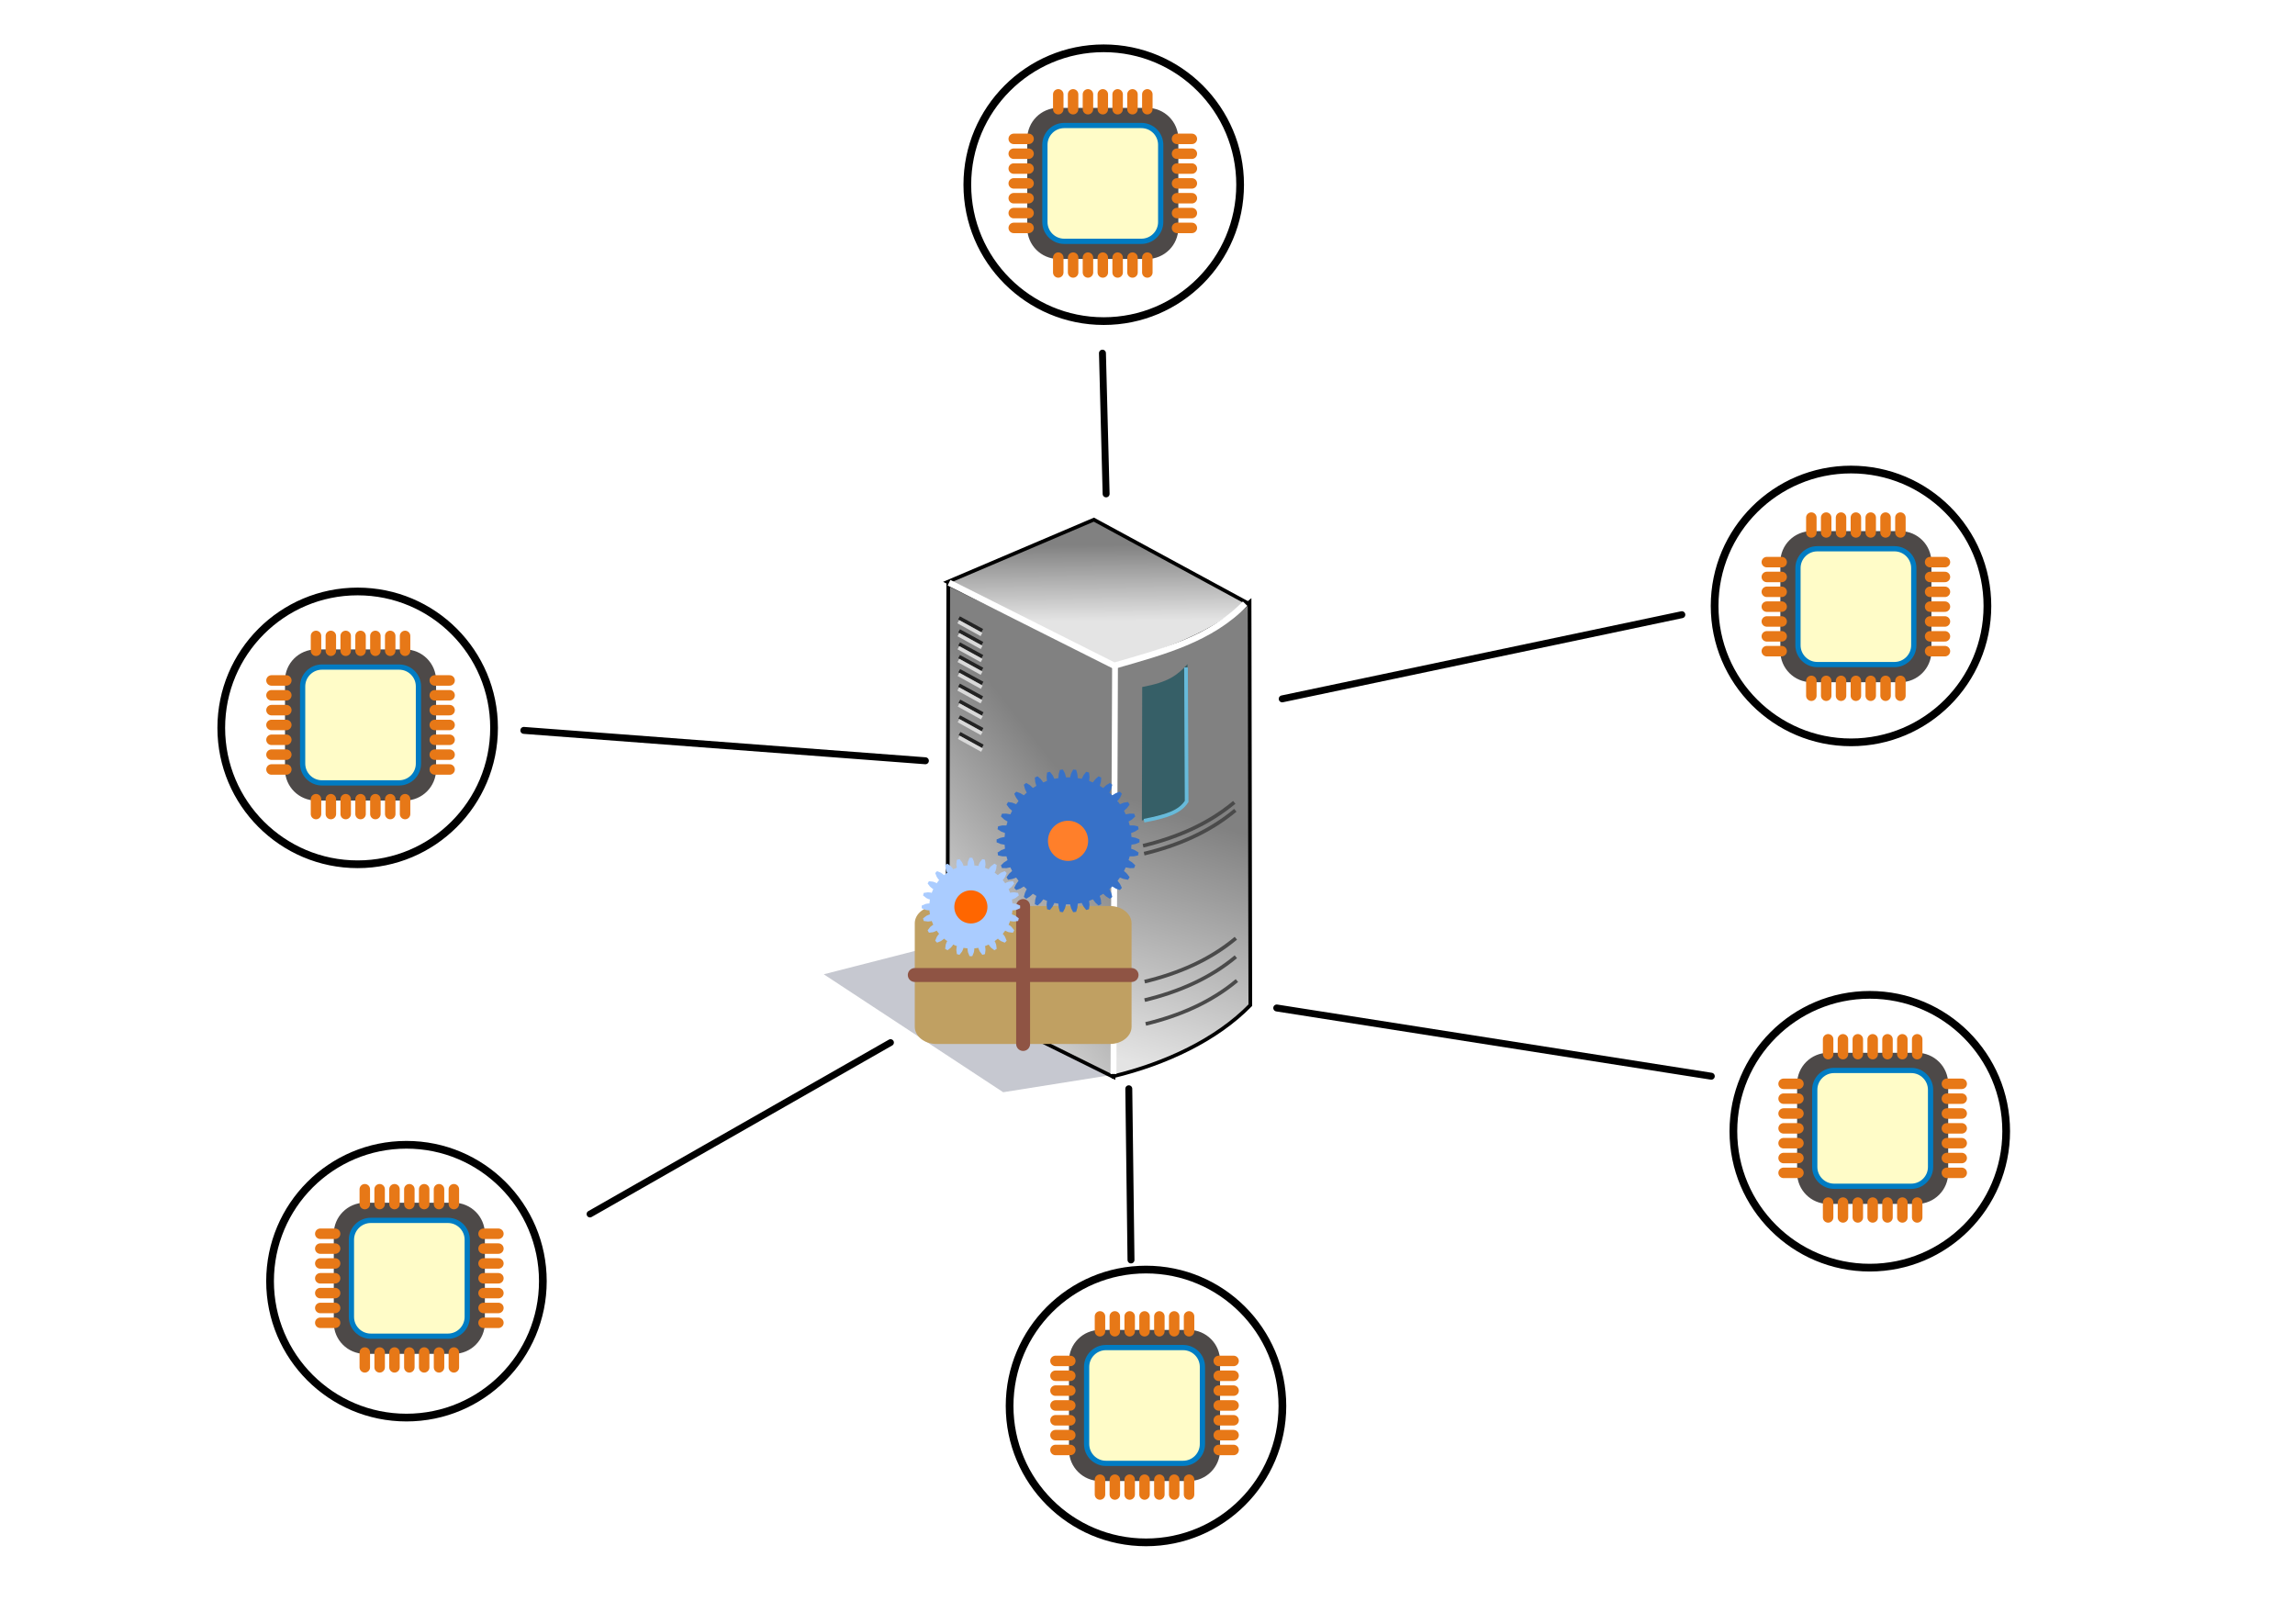 <?xml version="1.0" encoding="UTF-8" standalone="no"?>
<svg
   xmlns:dc="http://purl.org/dc/elements/1.1/"
   xmlns:cc="http://creativecommons.org/ns#"
   xmlns:rdf="http://www.w3.org/1999/02/22-rdf-syntax-ns#"
   xmlns:svg="http://www.w3.org/2000/svg"
   xmlns="http://www.w3.org/2000/svg"
   xmlns:xlink="http://www.w3.org/1999/xlink"
   xmlns:sodipodi="http://sodipodi.sourceforge.net/DTD/sodipodi-0.dtd"
   xmlns:inkscape="http://www.inkscape.org/namespaces/inkscape"
   width="1487.19"
   height="1052.362"
   id="svg4727"
   version="1.1"
   inkscape:version="0.91 r"
   sodipodi:docname="centralize-network.svg">
  <defs
     id="defs4758">
    <style
       id="style6"
       type="text/css"><![CDATA[
    .str0 {stroke:#4D4948;stroke-width:0.079}
    .str1 {stroke:#007CC3;stroke-width:0.158}
    .str3 {stroke:#8F5444;stroke-width:0.158;stroke-linecap:round}
    .str2 {stroke:#E77817;stroke-width:0.316;stroke-linecap:round}
    .fil2 {fill:none}
    .fil0 {fill:#4D4948}
    .fil3 {fill:#C0A062}
    .fil1 {fill:#FFFCC8}
    .fil4 {fill:#3771C8}
    .fil6 {fill:#AACCFF}
    .fil7 {fill:#FF6600}
    .fil5 {fill:#FF7F2A}
   ]]></style>
    <linearGradient
       gradientTransform="translate(195.943,16.83)"
       y2="490.77"
       x2="372.451"
       y1="425.216"
       x1="393.013"
       gradientUnits="userSpaceOnUse"
       id="linearGradient6125"
       xlink:href="#linearGradient5168"
       inkscape:collect="always" />
    <linearGradient
       gradientTransform="translate(195.943,16.83)"
       y2="371.051"
       x2="361.792"
       y1="350.398"
       x1="361.679"
       gradientUnits="userSpaceOnUse"
       id="linearGradient6129"
       xlink:href="#linearGradient5168"
       inkscape:collect="always" />
    <linearGradient
       id="linearGradient5168">
      <stop
         id="stop5170"
         offset="0"
         style="stop-color:#818181;stop-opacity:1;" />
      <stop
         id="stop5172"
         offset="1"
         style="stop-color:#e4e4e4;stop-opacity:1;" />
    </linearGradient>
    <linearGradient
       gradientTransform="translate(195.943,16.83)"
       y2="466.279"
       x2="319.184"
       y1="428.168"
       x1="367.901"
       gradientUnits="userSpaceOnUse"
       id="linearGradient6132"
       xlink:href="#linearGradient5168"
       inkscape:collect="always" />
    <filter
       height="1.353"
       y="-0.177"
       width="1.193"
       x="-0.097"
       id="filter5494"
       inkscape:collect="always">
      <feGaussianBlur
         id="feGaussianBlur5496"
         stdDeviation="2.699"
         inkscape:collect="always" />
    </filter>
    <style
       id="style5604"
       type="text/css"><![CDATA[
    .str0 {stroke:#4D4948;stroke-width:0.079}
    .str1 {stroke:#007CC3;stroke-width:0.158}
    .str3 {stroke:#8F5444;stroke-width:0.158;stroke-linecap:round}
    .str2 {stroke:#E77817;stroke-width:0.316;stroke-linecap:round}
    .fil2 {fill:none}
    .fil0 {fill:#4D4948}
    .fil3 {fill:#C0A062}
    .fil1 {fill:#FFFCC8}
    .fil4 {fill:#3771C8}
    .fil6 {fill:#AACCFF}
    .fil7 {fill:#FF6600}
    .fil5 {fill:#FF7F2A}
   ]]></style>
  </defs>
  <sodipodi:namedview
     pagecolor="#ffffff"
     bordercolor="#666666"
     borderopacity="1"
     objecttolerance="10"
     gridtolerance="10"
     guidetolerance="10"
     inkscape:pageopacity="0"
     inkscape:pageshadow="2"
     inkscape:window-width="1680"
     inkscape:window-height="1023"
     id="namedview4756"
     showgrid="false"
     inkscape:zoom="0.77663247"
     inkscape:cx="743.59497"
     inkscape:cy="526.18109"
     inkscape:window-x="1366"
     inkscape:window-y="0"
     inkscape:window-maximized="1"
     inkscape:current-layer="svg4727" />
  <title
     id="title4729">Network</title>
  <g
     id="g4732">
    <title
       id="title4734">Layer 1</title>
    <g
       id="svg_1">
      <path
         stroke-miterlimit="4"
         id="path6468"
         d="m 714.401,228.84 2.375,91.185"
         inkscape:connector-curvature="0"
         style="fill:none;stroke:#000000;stroke-width:4.5;stroke-linecap:round;stroke-miterlimit:4;stroke-dasharray:none" />
      <path
         stroke-miterlimit="4"
         id="path6470"
         d="M 830.889,452.857 1089.854,398.315"
         inkscape:connector-curvature="0"
         style="fill:none;stroke:#000000;stroke-width:4.5;stroke-linecap:round;stroke-miterlimit:4;stroke-dasharray:none" />
      <path
         stroke-miterlimit="4"
         id="path6476"
         d="M 1108.941,697.377 827.346,653.161"
         inkscape:connector-curvature="0"
         style="fill:#ff5500;stroke:#000000;stroke-width:4.5;stroke-linecap:round;stroke-miterlimit:4;stroke-dasharray:none" />
      <path
         stroke-miterlimit="4"
         id="path6478"
         d="M 382.302,786.698 577.082,675.569"
         inkscape:connector-curvature="0"
         style="fill:none;stroke:#000000;stroke-width:4.36;stroke-linecap:round;stroke-miterlimit:4;stroke-dasharray:none" />
      <path
         stroke-miterlimit="4"
         id="path6480"
         d="m 731.474,705.511 1.427,110.921"
         inkscape:connector-curvature="0"
         style="fill:none;stroke:#000000;stroke-width:4.5;stroke-linecap:round;stroke-miterlimit:4;stroke-dasharray:none" />
      <path
         stroke-miterlimit="4"
         id="path6484"
         d="M 599.667,492.969 339.445,473.287"
         inkscape:connector-curvature="0"
         style="fill:none;stroke:#000000;stroke-width:4.5;stroke-linecap:round;stroke-miterlimit:4;stroke-dasharray:none" />
      <g
         id="g5346"
         transform="translate(65.668,-199.58)">
        <path
           d="m 737.947,319.27 c 0,48.816 -39.573,88.388 -88.388,88.388 -48.815,0 -88.388,-39.573 -88.388,-88.388 0,-48.816 39.573,-88.388 88.388,-88.388 48.816,0 88.388,39.573 88.388,88.388 z"
           id="path4214"
           stroke-miterlimit="4"
           inkscape:connector-curvature="0"
           style="fill:#ffffff;stroke:#000000;stroke-width:5;stroke-miterlimit:4" />
        <g
           transform="matrix(21.497,0,0,21.497,587.853,257.322)"
           id="g4799-3"
           style="clip-rule:evenodd;fill-rule:evenodd;image-rendering:optimizeQuality;shape-rendering:geometricPrecision;text-rendering:geometricPrecision">
          <g
             id="Diagram-0">
            <g
               id="_49100152-2">
              <path
                 style="fill:#4d4948;stroke:#4d4948;stroke-width:0.079"
                 inkscape:connector-curvature="0"
                 id="_48356016-9"
                 class="fil0 str0"
                 d="m 1.5,0.605 2.685,0 c 0.493,0 0.895,0.402 0.895,0.895 l 0,2.685 c 0,0.493 -0.402,0.895 -0.895,0.895 l -2.685,0 c -0.493,0 -0.895,-0.402 -0.895,-0.895 l 0,-2.685 c 0,-0.493 0.402,-0.895 0.895,-0.895 z" />
              <path
                 style="fill:#fffcc8;stroke:#007cc3;stroke-width:0.158"
                 inkscape:connector-curvature="0"
                 id="_48354920-9"
                 class="fil1 str1"
                 d="m 1.679,1.097 2.327,0 c 0.32,0 0.582,0.261 0.582,0.582 l 0,2.327 c 0,0.32 -0.261,0.582 -0.582,0.582 l -2.327,0 c -0.32,0 -0.582,-0.261 -0.582,-0.582 l 0,-2.327 c 0,-0.32 0.261,-0.582 0.582,-0.582 z" />
              <line
                 style="fill:none;stroke:#e77817;stroke-width:0.316;stroke-linecap:round"
                 id="_48354048-0"
                 class="fil2 str2"
                 x1="0.605"
                 y1="3.737"
                 x2="0.158"
                 y2="3.737" />
              <line
                 style="fill:none;stroke:#e77817;stroke-width:0.316;stroke-linecap:round"
                 id="_48353176-2"
                 class="fil2 str2"
                 x1="0.605"
                 y1="3.289"
                 x2="0.158"
                 y2="3.289" />
              <line
                 style="fill:none;stroke:#e77817;stroke-width:0.316;stroke-linecap:round"
                 id="_48352304-5"
                 class="fil2 str2"
                 x1="0.605"
                 y1="2.395"
                 x2="0.158"
                 y2="2.395" />
              <line
                 style="fill:none;stroke:#e77817;stroke-width:0.316;stroke-linecap:round"
                 id="_48351432-2"
                 class="fil2 str2"
                 x1="0.605"
                 y1="2.842"
                 x2="0.158"
                 y2="2.842" />
              <line
                 style="fill:none;stroke:#e77817;stroke-width:0.316;stroke-linecap:round"
                 id="_48350424-5"
                 class="fil2 str2"
                 x1="0.605"
                 y1="1.947"
                 x2="0.158"
                 y2="1.947" />
              <line
                 style="fill:none;stroke:#e77817;stroke-width:0.316;stroke-linecap:round"
                 id="_48349552-9"
                 class="fil2 str2"
                 x1="0.605"
                 y1="1.5"
                 x2="0.158"
                 y2="1.5" />
              <line
                 style="fill:none;stroke:#e77817;stroke-width:0.316;stroke-linecap:round"
                 id="_48348648-4"
                 class="fil2 str2"
                 x1="0.605"
                 y1="4.184"
                 x2="0.158"
                 y2="4.184" />
              <line
                 style="fill:none;stroke:#e77817;stroke-width:0.316;stroke-linecap:round"
                 id="_48347776-4"
                 class="fil2 str2"
                 x1="5.527"
                 y1="3.737"
                 x2="5.08"
                 y2="3.737" />
              <line
                 style="fill:none;stroke:#e77817;stroke-width:0.316;stroke-linecap:round"
                 id="_48346904-8"
                 class="fil2 str2"
                 x1="5.527"
                 y1="3.289"
                 x2="5.08"
                 y2="3.289" />
              <line
                 style="fill:none;stroke:#e77817;stroke-width:0.316;stroke-linecap:round"
                 id="_48346032-8"
                 class="fil2 str2"
                 x1="5.527"
                 y1="2.395"
                 x2="5.08"
                 y2="2.395" />
              <line
                 style="fill:none;stroke:#e77817;stroke-width:0.316;stroke-linecap:round"
                 id="_48345160-3"
                 class="fil2 str2"
                 x1="5.527"
                 y1="2.842"
                 x2="5.08"
                 y2="2.842" />
              <line
                 style="fill:none;stroke:#e77817;stroke-width:0.316;stroke-linecap:round"
                 id="_48344288-2"
                 class="fil2 str2"
                 x1="5.527"
                 y1="1.947"
                 x2="5.08"
                 y2="1.947" />
              <line
                 style="fill:none;stroke:#e77817;stroke-width:0.316;stroke-linecap:round"
                 id="_48343416-0"
                 class="fil2 str2"
                 x1="5.527"
                 y1="1.5"
                 x2="5.08"
                 y2="1.5" />
              <line
                 style="fill:none;stroke:#e77817;stroke-width:0.316;stroke-linecap:round"
                 id="_48342544-2"
                 class="fil2 str2"
                 x1="5.527"
                 y1="4.184"
                 x2="5.08"
                 y2="4.184" />
              <line
                 style="fill:none;stroke:#e77817;stroke-width:0.316;stroke-linecap:round"
                 id="_48341536-4"
                 class="fil2 str2"
                 x1="1.948"
                 y1="5.527"
                 x2="1.948"
                 y2="5.08" />
              <line
                 style="fill:none;stroke:#e77817;stroke-width:0.316;stroke-linecap:round"
                 id="_48340632-4"
                 class="fil2 str2"
                 x1="2.395"
                 y1="5.527"
                 x2="2.395"
                 y2="5.08" />
              <line
                 style="fill:none;stroke:#e77817;stroke-width:0.316;stroke-linecap:round"
                 id="_48339760-8"
                 class="fil2 str2"
                 x1="3.29"
                 y1="5.527"
                 x2="3.29"
                 y2="5.08" />
              <line
                 style="fill:none;stroke:#e77817;stroke-width:0.316;stroke-linecap:round"
                 id="_48338888-0"
                 class="fil2 str2"
                 x1="2.843"
                 y1="5.527"
                 x2="2.843"
                 y2="5.08" />
              <line
                 style="fill:none;stroke:#e77817;stroke-width:0.316;stroke-linecap:round"
                 id="_48338016-6"
                 class="fil2 str2"
                 x1="3.738"
                 y1="5.527"
                 x2="3.738"
                 y2="5.08" />
              <line
                 style="fill:none;stroke:#e77817;stroke-width:0.316;stroke-linecap:round"
                 id="_48337144-6"
                 class="fil2 str2"
                 x1="4.185"
                 y1="5.527"
                 x2="4.185"
                 y2="5.08" />
              <line
                 style="fill:none;stroke:#e77817;stroke-width:0.316;stroke-linecap:round"
                 id="_48336272-2"
                 class="fil2 str2"
                 x1="1.5"
                 y1="5.527"
                 x2="1.5"
                 y2="5.08" />
              <line
                 style="fill:none;stroke:#e77817;stroke-width:0.316;stroke-linecap:round"
                 id="_48335400-3"
                 class="fil2 str2"
                 x1="1.947"
                 y1="0.605"
                 x2="1.947"
                 y2="0.158" />
              <line
                 style="fill:none;stroke:#e77817;stroke-width:0.316;stroke-linecap:round"
                 id="_48334528-8"
                 class="fil2 str2"
                 x1="2.395"
                 y1="0.605"
                 x2="2.395"
                 y2="0.158" />
              <line
                 style="fill:none;stroke:#e77817;stroke-width:0.316;stroke-linecap:round"
                 id="_48333656-5"
                 class="fil2 str2"
                 x1="3.29"
                 y1="0.605"
                 x2="3.29"
                 y2="0.158" />
              <line
                 style="fill:none;stroke:#e77817;stroke-width:0.316;stroke-linecap:round"
                 id="_48332616-9"
                 class="fil2 str2"
                 x1="2.843"
                 y1="0.605"
                 x2="2.843"
                 y2="0.158" />
              <line
                 style="fill:none;stroke:#e77817;stroke-width:0.316;stroke-linecap:round"
                 id="_48331744-3"
                 class="fil2 str2"
                 x1="3.737"
                 y1="0.605"
                 x2="3.737"
                 y2="0.158" />
              <line
                 style="fill:none;stroke:#e77817;stroke-width:0.316;stroke-linecap:round"
                 id="_48330872-8"
                 class="fil2 str2"
                 x1="4.185"
                 y1="0.605"
                 x2="4.185"
                 y2="0.158" />
              <line
                 style="fill:none;stroke:#e77817;stroke-width:0.316;stroke-linecap:round"
                 id="_48330000-8"
                 class="fil2 str2"
                 x1="1.5"
                 y1="0.605"
                 x2="1.5"
                 y2="0.158" />
            </g>
          </g>
        </g>
      </g>
      <g
         id="g5383"
         transform="translate(145.5,-25.752)">
        <path
           d="m 1142.368,418.397 c 0,48.816 -39.573,88.388 -88.388,88.388 -48.816,0 -88.388,-39.573 -88.388,-88.388 0,-48.816 39.573,-88.388 88.388,-88.388 48.816,0 88.388,39.573 88.388,88.388 z"
           id="path4214-8"
           stroke-miterlimit="4"
           inkscape:connector-curvature="0"
           style="fill:#ffffff;stroke:#000000;stroke-width:5;stroke-miterlimit:4" />
        <g
           transform="matrix(21.497,0,0,21.497,996.026,357.756)"
           id="g4799-4"
           style="clip-rule:evenodd;fill-rule:evenodd;image-rendering:optimizeQuality;shape-rendering:geometricPrecision;text-rendering:geometricPrecision">
          <g
             id="Diagram-3">
            <g
               id="_49100152-26">
              <path
                 style="fill:#4d4948;stroke:#4d4948;stroke-width:0.079"
                 inkscape:connector-curvature="0"
                 id="_48356016-1"
                 class="fil0 str0"
                 d="m 1.5,0.605 2.685,0 c 0.493,0 0.895,0.402 0.895,0.895 l 0,2.685 c 0,0.493 -0.402,0.895 -0.895,0.895 l -2.685,0 c -0.493,0 -0.895,-0.402 -0.895,-0.895 l 0,-2.685 c 0,-0.493 0.402,-0.895 0.895,-0.895 z" />
              <path
                 style="fill:#fffcc8;stroke:#007cc3;stroke-width:0.158"
                 inkscape:connector-curvature="0"
                 id="_48354920-1"
                 class="fil1 str1"
                 d="m 1.679,1.097 2.327,0 c 0.32,0 0.582,0.261 0.582,0.582 l 0,2.327 c 0,0.32 -0.261,0.582 -0.582,0.582 l -2.327,0 c -0.32,0 -0.582,-0.261 -0.582,-0.582 l 0,-2.327 c 0,-0.32 0.261,-0.582 0.582,-0.582 z" />
              <line
                 style="fill:none;stroke:#e77817;stroke-width:0.316;stroke-linecap:round"
                 id="_48354048-7"
                 class="fil2 str2"
                 x1="0.605"
                 y1="3.737"
                 x2="0.158"
                 y2="3.737" />
              <line
                 style="fill:none;stroke:#e77817;stroke-width:0.316;stroke-linecap:round"
                 id="_48353176-0"
                 class="fil2 str2"
                 x1="0.605"
                 y1="3.289"
                 x2="0.158"
                 y2="3.289" />
              <line
                 style="fill:none;stroke:#e77817;stroke-width:0.316;stroke-linecap:round"
                 id="_48352304-0"
                 class="fil2 str2"
                 x1="0.605"
                 y1="2.395"
                 x2="0.158"
                 y2="2.395" />
              <line
                 style="fill:none;stroke:#e77817;stroke-width:0.316;stroke-linecap:round"
                 id="_48351432-23"
                 class="fil2 str2"
                 x1="0.605"
                 y1="2.842"
                 x2="0.158"
                 y2="2.842" />
              <line
                 style="fill:none;stroke:#e77817;stroke-width:0.316;stroke-linecap:round"
                 id="_48350424-7"
                 class="fil2 str2"
                 x1="0.605"
                 y1="1.947"
                 x2="0.158"
                 y2="1.947" />
              <line
                 style="fill:none;stroke:#e77817;stroke-width:0.316;stroke-linecap:round"
                 id="_48349552-5"
                 class="fil2 str2"
                 x1="0.605"
                 y1="1.5"
                 x2="0.158"
                 y2="1.5" />
              <line
                 style="fill:none;stroke:#e77817;stroke-width:0.316;stroke-linecap:round"
                 id="_48348648-80"
                 class="fil2 str2"
                 x1="0.605"
                 y1="4.184"
                 x2="0.158"
                 y2="4.184" />
              <line
                 style="fill:none;stroke:#e77817;stroke-width:0.316;stroke-linecap:round"
                 id="_48347776-5"
                 class="fil2 str2"
                 x1="5.527"
                 y1="3.737"
                 x2="5.08"
                 y2="3.737" />
              <line
                 style="fill:none;stroke:#e77817;stroke-width:0.316;stroke-linecap:round"
                 id="_48346904-6"
                 class="fil2 str2"
                 x1="5.527"
                 y1="3.289"
                 x2="5.08"
                 y2="3.289" />
              <line
                 style="fill:none;stroke:#e77817;stroke-width:0.316;stroke-linecap:round"
                 id="_48346032-6"
                 class="fil2 str2"
                 x1="5.527"
                 y1="2.395"
                 x2="5.08"
                 y2="2.395" />
              <line
                 style="fill:none;stroke:#e77817;stroke-width:0.316;stroke-linecap:round"
                 id="_48345160-5"
                 class="fil2 str2"
                 x1="5.527"
                 y1="2.842"
                 x2="5.08"
                 y2="2.842" />
              <line
                 style="fill:none;stroke:#e77817;stroke-width:0.316;stroke-linecap:round"
                 id="_48344288-1"
                 class="fil2 str2"
                 x1="5.527"
                 y1="1.947"
                 x2="5.08"
                 y2="1.947" />
              <line
                 style="fill:none;stroke:#e77817;stroke-width:0.316;stroke-linecap:round"
                 id="_48343416-30"
                 class="fil2 str2"
                 x1="5.527"
                 y1="1.5"
                 x2="5.08"
                 y2="1.5" />
              <line
                 style="fill:none;stroke:#e77817;stroke-width:0.316;stroke-linecap:round"
                 id="_48342544-4"
                 class="fil2 str2"
                 x1="5.527"
                 y1="4.184"
                 x2="5.08"
                 y2="4.184" />
              <line
                 style="fill:none;stroke:#e77817;stroke-width:0.316;stroke-linecap:round"
                 id="_48341536-1"
                 class="fil2 str2"
                 x1="1.948"
                 y1="5.527"
                 x2="1.948"
                 y2="5.08" />
              <line
                 style="fill:none;stroke:#e77817;stroke-width:0.316;stroke-linecap:round"
                 id="_48340632-2"
                 class="fil2 str2"
                 x1="2.395"
                 y1="5.527"
                 x2="2.395"
                 y2="5.08" />
              <line
                 style="fill:none;stroke:#e77817;stroke-width:0.316;stroke-linecap:round"
                 id="_48339760-87"
                 class="fil2 str2"
                 x1="3.29"
                 y1="5.527"
                 x2="3.29"
                 y2="5.08" />
              <line
                 style="fill:none;stroke:#e77817;stroke-width:0.316;stroke-linecap:round"
                 id="_48338888-3"
                 class="fil2 str2"
                 x1="2.843"
                 y1="5.527"
                 x2="2.843"
                 y2="5.08" />
              <line
                 style="fill:none;stroke:#e77817;stroke-width:0.316;stroke-linecap:round"
                 id="_48338016-3"
                 class="fil2 str2"
                 x1="3.738"
                 y1="5.527"
                 x2="3.738"
                 y2="5.08" />
              <line
                 style="fill:none;stroke:#e77817;stroke-width:0.316;stroke-linecap:round"
                 id="_48337144-9"
                 class="fil2 str2"
                 x1="4.185"
                 y1="5.527"
                 x2="4.185"
                 y2="5.08" />
              <line
                 style="fill:none;stroke:#e77817;stroke-width:0.316;stroke-linecap:round"
                 id="_48336272-7"
                 class="fil2 str2"
                 x1="1.5"
                 y1="5.527"
                 x2="1.5"
                 y2="5.08" />
              <line
                 style="fill:none;stroke:#e77817;stroke-width:0.316;stroke-linecap:round"
                 id="_48335400-66"
                 class="fil2 str2"
                 x1="1.947"
                 y1="0.605"
                 x2="1.947"
                 y2="0.158" />
              <line
                 style="fill:none;stroke:#e77817;stroke-width:0.316;stroke-linecap:round"
                 id="_48334528-0"
                 class="fil2 str2"
                 x1="2.395"
                 y1="0.605"
                 x2="2.395"
                 y2="0.158" />
              <line
                 style="fill:none;stroke:#e77817;stroke-width:0.316;stroke-linecap:round"
                 id="_48333656-57"
                 class="fil2 str2"
                 x1="3.29"
                 y1="0.605"
                 x2="3.29"
                 y2="0.158" />
              <line
                 style="fill:none;stroke:#e77817;stroke-width:0.316;stroke-linecap:round"
                 id="_48332616-3"
                 class="fil2 str2"
                 x1="2.843"
                 y1="0.605"
                 x2="2.843"
                 y2="0.158" />
              <line
                 style="fill:none;stroke:#e77817;stroke-width:0.316;stroke-linecap:round"
                 id="_48331744-2"
                 class="fil2 str2"
                 x1="3.737"
                 y1="0.605"
                 x2="3.737"
                 y2="0.158" />
              <line
                 style="fill:none;stroke:#e77817;stroke-width:0.316;stroke-linecap:round"
                 id="_48330872-7"
                 class="fil2 str2"
                 x1="4.185"
                 y1="0.605"
                 x2="4.185"
                 y2="0.158" />
              <line
                 style="fill:none;stroke:#e77817;stroke-width:0.316;stroke-linecap:round"
                 id="_48330000-3"
                 class="fil2 str2"
                 x1="1.5"
                 y1="0.605"
                 x2="1.5"
                 y2="0.158" />
            </g>
          </g>
        </g>
      </g>
      <g
         id="g5420"
         transform="translate(-6.438,203.442)">
        <path
           style="fill:#ffffff;stroke:#000000;stroke-width:5;stroke-miterlimit:4;stroke-opacity:1"
           d="m 837.449,707.608 c 0,48.816 -39.573,88.388 -88.388,88.388 -48.816,0 -88.388,-39.573 -88.388,-88.388 0,-48.816 39.573,-88.388 88.388,-88.388 48.816,0 88.388,39.573 88.388,88.388 z"
           id="path4214-8-8"
           stroke-miterlimit="4"
           inkscape:connector-curvature="0" />
        <g
           transform="matrix(21.497,0,0,21.497,686.999,646.18)"
           id="g4799-6"
           style="clip-rule:evenodd;fill-rule:evenodd;image-rendering:optimizeQuality;shape-rendering:geometricPrecision;text-rendering:geometricPrecision">
          <g
             id="Diagram-2">
            <g
               id="_49100152-12">
              <path
                 style="fill:#4d4948;stroke:#4d4948;stroke-width:0.079"
                 inkscape:connector-curvature="0"
                 id="_48356016-2"
                 class="fil0 str0"
                 d="m 1.5,0.605 2.685,0 c 0.493,0 0.895,0.402 0.895,0.895 l 0,2.685 c 0,0.493 -0.402,0.895 -0.895,0.895 l -2.685,0 c -0.493,0 -0.895,-0.402 -0.895,-0.895 l 0,-2.685 c 0,-0.493 0.402,-0.895 0.895,-0.895 z" />
              <path
                 style="fill:#fffcc8;stroke:#007cc3;stroke-width:0.158"
                 inkscape:connector-curvature="0"
                 id="_48354920-8"
                 class="fil1 str1"
                 d="m 1.679,1.097 2.327,0 c 0.32,0 0.582,0.261 0.582,0.582 l 0,2.327 c 0,0.32 -0.261,0.582 -0.582,0.582 l -2.327,0 c -0.32,0 -0.582,-0.261 -0.582,-0.582 l 0,-2.327 c 0,-0.32 0.261,-0.582 0.582,-0.582 z" />
              <line
                 style="fill:none;stroke:#e77817;stroke-width:0.316;stroke-linecap:round"
                 id="_48354048-08"
                 class="fil2 str2"
                 x1="0.605"
                 y1="3.737"
                 x2="0.158"
                 y2="3.737" />
              <line
                 style="fill:none;stroke:#e77817;stroke-width:0.316;stroke-linecap:round"
                 id="_48353176-5"
                 class="fil2 str2"
                 x1="0.605"
                 y1="3.289"
                 x2="0.158"
                 y2="3.289" />
              <line
                 style="fill:none;stroke:#e77817;stroke-width:0.316;stroke-linecap:round"
                 id="_48352304-1"
                 class="fil2 str2"
                 x1="0.605"
                 y1="2.395"
                 x2="0.158"
                 y2="2.395" />
              <line
                 style="fill:none;stroke:#e77817;stroke-width:0.316;stroke-linecap:round"
                 id="_48351432-36"
                 class="fil2 str2"
                 x1="0.605"
                 y1="2.842"
                 x2="0.158"
                 y2="2.842" />
              <line
                 style="fill:none;stroke:#e77817;stroke-width:0.316;stroke-linecap:round"
                 id="_48350424-77"
                 class="fil2 str2"
                 x1="0.605"
                 y1="1.947"
                 x2="0.158"
                 y2="1.947" />
              <line
                 style="fill:none;stroke:#e77817;stroke-width:0.316;stroke-linecap:round"
                 id="_48349552-0"
                 class="fil2 str2"
                 x1="0.605"
                 y1="1.5"
                 x2="0.158"
                 y2="1.5" />
              <line
                 style="fill:none;stroke:#e77817;stroke-width:0.316;stroke-linecap:round"
                 id="_48348648-7"
                 class="fil2 str2"
                 x1="0.605"
                 y1="4.184"
                 x2="0.158"
                 y2="4.184" />
              <line
                 style="fill:none;stroke:#e77817;stroke-width:0.316;stroke-linecap:round"
                 id="_48347776-43"
                 class="fil2 str2"
                 x1="5.527"
                 y1="3.737"
                 x2="5.08"
                 y2="3.737" />
              <line
                 style="fill:none;stroke:#e77817;stroke-width:0.316;stroke-linecap:round"
                 id="_48346904-0"
                 class="fil2 str2"
                 x1="5.527"
                 y1="3.289"
                 x2="5.08"
                 y2="3.289" />
              <line
                 style="fill:none;stroke:#e77817;stroke-width:0.316;stroke-linecap:round"
                 id="_48346032-33"
                 class="fil2 str2"
                 x1="5.527"
                 y1="2.395"
                 x2="5.08"
                 y2="2.395" />
              <line
                 style="fill:none;stroke:#e77817;stroke-width:0.316;stroke-linecap:round"
                 id="_48345160-7"
                 class="fil2 str2"
                 x1="5.527"
                 y1="2.842"
                 x2="5.08"
                 y2="2.842" />
              <line
                 style="fill:none;stroke:#e77817;stroke-width:0.316;stroke-linecap:round"
                 id="_48344288-15"
                 class="fil2 str2"
                 x1="5.527"
                 y1="1.947"
                 x2="5.08"
                 y2="1.947" />
              <line
                 style="fill:none;stroke:#e77817;stroke-width:0.316;stroke-linecap:round"
                 id="_48343416-2"
                 class="fil2 str2"
                 x1="5.527"
                 y1="1.5"
                 x2="5.08"
                 y2="1.5" />
              <line
                 style="fill:none;stroke:#e77817;stroke-width:0.316;stroke-linecap:round"
                 id="_48342544-8"
                 class="fil2 str2"
                 x1="5.527"
                 y1="4.184"
                 x2="5.08"
                 y2="4.184" />
              <line
                 style="fill:none;stroke:#e77817;stroke-width:0.316;stroke-linecap:round"
                 id="_48341536-8"
                 class="fil2 str2"
                 x1="1.948"
                 y1="5.527"
                 x2="1.948"
                 y2="5.08" />
              <line
                 style="fill:none;stroke:#e77817;stroke-width:0.316;stroke-linecap:round"
                 id="_48340632-6"
                 class="fil2 str2"
                 x1="2.395"
                 y1="5.527"
                 x2="2.395"
                 y2="5.08" />
              <line
                 style="fill:none;stroke:#e77817;stroke-width:0.316;stroke-linecap:round"
                 id="_48339760-7"
                 class="fil2 str2"
                 x1="3.29"
                 y1="5.527"
                 x2="3.29"
                 y2="5.08" />
              <line
                 style="fill:none;stroke:#e77817;stroke-width:0.316;stroke-linecap:round"
                 id="_48338888-34"
                 class="fil2 str2"
                 x1="2.843"
                 y1="5.527"
                 x2="2.843"
                 y2="5.08" />
              <line
                 style="fill:none;stroke:#e77817;stroke-width:0.316;stroke-linecap:round"
                 id="_48338016-1"
                 class="fil2 str2"
                 x1="3.738"
                 y1="5.527"
                 x2="3.738"
                 y2="5.08" />
              <line
                 style="fill:none;stroke:#e77817;stroke-width:0.316;stroke-linecap:round"
                 id="_48337144-5"
                 class="fil2 str2"
                 x1="4.185"
                 y1="5.527"
                 x2="4.185"
                 y2="5.08" />
              <line
                 style="fill:none;stroke:#e77817;stroke-width:0.316;stroke-linecap:round"
                 id="_48336272-5"
                 class="fil2 str2"
                 x1="1.5"
                 y1="5.527"
                 x2="1.5"
                 y2="5.08" />
              <line
                 style="fill:none;stroke:#e77817;stroke-width:0.316;stroke-linecap:round"
                 id="_48335400-4"
                 class="fil2 str2"
                 x1="1.947"
                 y1="0.605"
                 x2="1.947"
                 y2="0.158" />
              <line
                 style="fill:none;stroke:#e77817;stroke-width:0.316;stroke-linecap:round"
                 id="_48334528-7"
                 class="fil2 str2"
                 x1="2.395"
                 y1="0.605"
                 x2="2.395"
                 y2="0.158" />
              <line
                 style="fill:none;stroke:#e77817;stroke-width:0.316;stroke-linecap:round"
                 id="_48333656-6"
                 class="fil2 str2"
                 x1="3.29"
                 y1="0.605"
                 x2="3.29"
                 y2="0.158" />
              <line
                 style="fill:none;stroke:#e77817;stroke-width:0.316;stroke-linecap:round"
                 id="_48332616-6"
                 class="fil2 str2"
                 x1="2.843"
                 y1="0.605"
                 x2="2.843"
                 y2="0.158" />
              <line
                 style="fill:none;stroke:#e77817;stroke-width:0.316;stroke-linecap:round"
                 id="_48331744-7"
                 class="fil2 str2"
                 x1="3.737"
                 y1="0.605"
                 x2="3.737"
                 y2="0.158" />
              <line
                 style="fill:none;stroke:#e77817;stroke-width:0.316;stroke-linecap:round"
                 id="_48330872-1"
                 class="fil2 str2"
                 x1="4.185"
                 y1="0.605"
                 x2="4.185"
                 y2="0.158" />
              <line
                 style="fill:none;stroke:#e77817;stroke-width:0.316;stroke-linecap:round"
                 id="_48330000-02"
                 class="fil2 str2"
                 x1="1.5"
                 y1="0.605"
                 x2="1.5"
                 y2="0.158" />
            </g>
          </g>
        </g>
      </g>
      <g
         id="g5457"
         transform="translate(-20.602,23.177)">
        <path
           d="m 372.378,807.014 c 0,48.816 -39.573,88.388 -88.388,88.388 -48.816,0 -88.388,-39.573 -88.388,-88.388 0,-48.816 39.573,-88.388 88.388,-88.388 48.816,0 88.388,39.573 88.388,88.388 z"
           id="path4214-1"
           stroke-miterlimit="4"
           inkscape:connector-curvature="0"
           style="fill:#ffffff;stroke:#000000;stroke-width:5;stroke-miterlimit:4" />
        <g
           transform="matrix(21.497,0,0,21.497,224.747,744.039)"
           id="g4799-7"
           style="clip-rule:evenodd;fill-rule:evenodd;image-rendering:optimizeQuality;shape-rendering:geometricPrecision;text-rendering:geometricPrecision">
          <g
             id="Diagram-7">
            <g
               id="_49100152-7">
              <path
                 style="fill:#4d4948;stroke:#4d4948;stroke-width:0.079"
                 inkscape:connector-curvature="0"
                 id="_48356016-53"
                 class="fil0 str0"
                 d="m 1.5,0.605 2.685,0 c 0.493,0 0.895,0.402 0.895,0.895 l 0,2.685 c 0,0.493 -0.402,0.895 -0.895,0.895 l -2.685,0 c -0.493,0 -0.895,-0.402 -0.895,-0.895 l 0,-2.685 c 0,-0.493 0.402,-0.895 0.895,-0.895 z" />
              <path
                 style="fill:#fffcc8;stroke:#007cc3;stroke-width:0.158"
                 inkscape:connector-curvature="0"
                 id="_48354920-3"
                 class="fil1 str1"
                 d="m 1.679,1.097 2.327,0 c 0.32,0 0.582,0.261 0.582,0.582 l 0,2.327 c 0,0.32 -0.261,0.582 -0.582,0.582 l -2.327,0 c -0.32,0 -0.582,-0.261 -0.582,-0.582 l 0,-2.327 c 0,-0.32 0.261,-0.582 0.582,-0.582 z" />
              <line
                 style="fill:none;stroke:#e77817;stroke-width:0.316;stroke-linecap:round"
                 id="_48354048-79"
                 class="fil2 str2"
                 x1="0.605"
                 y1="3.737"
                 x2="0.158"
                 y2="3.737" />
              <line
                 style="fill:none;stroke:#e77817;stroke-width:0.316;stroke-linecap:round"
                 id="_48353176-6"
                 class="fil2 str2"
                 x1="0.605"
                 y1="3.289"
                 x2="0.158"
                 y2="3.289" />
              <line
                 style="fill:none;stroke:#e77817;stroke-width:0.316;stroke-linecap:round"
                 id="_48352304-4"
                 class="fil2 str2"
                 x1="0.605"
                 y1="2.395"
                 x2="0.158"
                 y2="2.395" />
              <line
                 style="fill:none;stroke:#e77817;stroke-width:0.316;stroke-linecap:round"
                 id="_48351432-0"
                 class="fil2 str2"
                 x1="0.605"
                 y1="2.842"
                 x2="0.158"
                 y2="2.842" />
              <line
                 style="fill:none;stroke:#e77817;stroke-width:0.316;stroke-linecap:round"
                 id="_48350424-1"
                 class="fil2 str2"
                 x1="0.605"
                 y1="1.947"
                 x2="0.158"
                 y2="1.947" />
              <line
                 style="fill:none;stroke:#e77817;stroke-width:0.316;stroke-linecap:round"
                 id="_48349552-8"
                 class="fil2 str2"
                 x1="0.605"
                 y1="1.5"
                 x2="0.158"
                 y2="1.5" />
              <line
                 style="fill:none;stroke:#e77817;stroke-width:0.316;stroke-linecap:round"
                 id="_48348648-1"
                 class="fil2 str2"
                 x1="0.605"
                 y1="4.184"
                 x2="0.158"
                 y2="4.184" />
              <line
                 style="fill:none;stroke:#e77817;stroke-width:0.316;stroke-linecap:round"
                 id="_48347776-1"
                 class="fil2 str2"
                 x1="5.527"
                 y1="3.737"
                 x2="5.08"
                 y2="3.737" />
              <line
                 style="fill:none;stroke:#e77817;stroke-width:0.316;stroke-linecap:round"
                 id="_48346904-68"
                 class="fil2 str2"
                 x1="5.527"
                 y1="3.289"
                 x2="5.08"
                 y2="3.289" />
              <line
                 style="fill:none;stroke:#e77817;stroke-width:0.316;stroke-linecap:round"
                 id="_48346032-4"
                 class="fil2 str2"
                 x1="5.527"
                 y1="2.395"
                 x2="5.08"
                 y2="2.395" />
              <line
                 style="fill:none;stroke:#e77817;stroke-width:0.316;stroke-linecap:round"
                 id="_48345160-0"
                 class="fil2 str2"
                 x1="5.527"
                 y1="2.842"
                 x2="5.08"
                 y2="2.842" />
              <line
                 style="fill:none;stroke:#e77817;stroke-width:0.316;stroke-linecap:round"
                 id="_48344288-29"
                 class="fil2 str2"
                 x1="5.527"
                 y1="1.947"
                 x2="5.08"
                 y2="1.947" />
              <line
                 style="fill:none;stroke:#e77817;stroke-width:0.316;stroke-linecap:round"
                 id="_48343416-6"
                 class="fil2 str2"
                 x1="5.527"
                 y1="1.5"
                 x2="5.08"
                 y2="1.5" />
              <line
                 style="fill:none;stroke:#e77817;stroke-width:0.316;stroke-linecap:round"
                 id="_48342544-88"
                 class="fil2 str2"
                 x1="5.527"
                 y1="4.184"
                 x2="5.08"
                 y2="4.184" />
              <line
                 style="fill:none;stroke:#e77817;stroke-width:0.316;stroke-linecap:round"
                 id="_48341536-2"
                 class="fil2 str2"
                 x1="1.948"
                 y1="5.527"
                 x2="1.948"
                 y2="5.08" />
              <line
                 style="fill:none;stroke:#e77817;stroke-width:0.316;stroke-linecap:round"
                 id="_48340632-45"
                 class="fil2 str2"
                 x1="2.395"
                 y1="5.527"
                 x2="2.395"
                 y2="5.08" />
              <line
                 style="fill:none;stroke:#e77817;stroke-width:0.316;stroke-linecap:round"
                 id="_48339760-5"
                 class="fil2 str2"
                 x1="3.29"
                 y1="5.527"
                 x2="3.29"
                 y2="5.08" />
              <line
                 style="fill:none;stroke:#e77817;stroke-width:0.316;stroke-linecap:round"
                 id="_48338888-4"
                 class="fil2 str2"
                 x1="2.843"
                 y1="5.527"
                 x2="2.843"
                 y2="5.08" />
              <line
                 style="fill:none;stroke:#e77817;stroke-width:0.316;stroke-linecap:round"
                 id="_48338016-75"
                 class="fil2 str2"
                 x1="3.738"
                 y1="5.527"
                 x2="3.738"
                 y2="5.08" />
              <line
                 style="fill:none;stroke:#e77817;stroke-width:0.316;stroke-linecap:round"
                 id="_48337144-4"
                 class="fil2 str2"
                 x1="4.185"
                 y1="5.527"
                 x2="4.185"
                 y2="5.08" />
              <line
                 style="fill:none;stroke:#e77817;stroke-width:0.316;stroke-linecap:round"
                 id="_48336272-74"
                 class="fil2 str2"
                 x1="1.5"
                 y1="5.527"
                 x2="1.5"
                 y2="5.08" />
              <line
                 style="fill:none;stroke:#e77817;stroke-width:0.316;stroke-linecap:round"
                 id="_48335400-1"
                 class="fil2 str2"
                 x1="1.947"
                 y1="0.605"
                 x2="1.947"
                 y2="0.158" />
              <line
                 style="fill:none;stroke:#e77817;stroke-width:0.316;stroke-linecap:round"
                 id="_48334528-2"
                 class="fil2 str2"
                 x1="2.395"
                 y1="0.605"
                 x2="2.395"
                 y2="0.158" />
              <line
                 style="fill:none;stroke:#e77817;stroke-width:0.316;stroke-linecap:round"
                 id="_48333656-7"
                 class="fil2 str2"
                 x1="3.29"
                 y1="0.605"
                 x2="3.29"
                 y2="0.158" />
              <line
                 style="fill:none;stroke:#e77817;stroke-width:0.316;stroke-linecap:round"
                 id="_48332616-8"
                 class="fil2 str2"
                 x1="2.843"
                 y1="0.605"
                 x2="2.843"
                 y2="0.158" />
              <line
                 style="fill:none;stroke:#e77817;stroke-width:0.316;stroke-linecap:round"
                 id="_48331744-35"
                 class="fil2 str2"
                 x1="3.737"
                 y1="0.605"
                 x2="3.737"
                 y2="0.158" />
              <line
                 style="fill:none;stroke:#e77817;stroke-width:0.316;stroke-linecap:round"
                 id="_48330872-36"
                 class="fil2 str2"
                 x1="4.185"
                 y1="0.605"
                 x2="4.185"
                 y2="0.158" />
              <line
                 style="fill:none;stroke:#e77817;stroke-width:0.316;stroke-linecap:round"
                 id="_48330000-83"
                 class="fil2 str2"
                 x1="1.5"
                 y1="0.605"
                 x2="1.5"
                 y2="0.158" />
            </g>
          </g>
        </g>
      </g>
      <g
         transform="matrix(2.38,0,0,2.38,210.293,-357.908)"
         id="layer1"
         inkscape:label="Layer 1">
        <g
           transform="translate(-350.837,-68.478)"
           id="g4270">
          <path
             style="opacity:0.511;fill:#252c4a;fill-opacity:1;fill-rule:evenodd;stroke:none;stroke-width:1;stroke-linecap:round;stroke-linejoin:round;stroke-miterlimit:4;stroke-dasharray:none;stroke-opacity:1;filter:url(#filter5494)"
             d="m 278.033,484.056 25.755,-4.09 -26.443,-33.613 -40.855,10.444 41.543,27.26 z"
             id="path5224"
             sodipodi:nodetypes="ccccc"
             transform="matrix(1.176,0,0,1.178,208.654,-53.984)"
             inkscape:connector-curvature="0" />
          <path
             style="fill:url(#linearGradient6132);fill-opacity:1;fill-rule:evenodd;stroke:#000000;stroke-width:1px;stroke-linecap:butt;stroke-linejoin:miter;stroke-opacity:1"
             d="m 520.458,489.685 45.196,22.394 0.204,-112.176 -45.196,-21.987 -0.204,111.768 z"
             id="path4785"
             inkscape:connector-curvature="0" />
          <path
             style="fill:url(#linearGradient6129);fill-opacity:1;fill-rule:evenodd;stroke:#000000;stroke-width:1px;stroke-linecap:butt;stroke-linejoin:miter;stroke-opacity:1"
             d="m 520.458,377.306 39.859,-16.965 41.779,22.666 c -9.852,8.436 -20.568,12.984 -36.035,17.101 l -45.603,-22.802 z"
             id="path5176"
             sodipodi:nodetypes="ccccc"
             inkscape:connector-curvature="0" />
          <path
             style="fill:none;fill-rule:evenodd;stroke:#000000;stroke-width:1px;stroke-linecap:butt;stroke-linejoin:miter;stroke-opacity:1"
             d="m 520.255,377.102 0,0 z"
             id="path5178"
             inkscape:connector-curvature="0" />
          <path
             style="fill:url(#linearGradient6125);fill-opacity:1;fill-rule:evenodd;stroke:#000000;stroke-width:1px;stroke-linecap:butt;stroke-linejoin:miter;stroke-opacity:1"
             d="m 565.654,511.876 c 14.146,-3.424 28.004,-9.871 37.256,-19.341 l -0.204,-109.733 c -9.912,8.571 -22.559,13.112 -36.645,17.508 l -0.407,111.565 z"
             id="path5188"
             sodipodi:nodetypes="ccccc"
             inkscape:connector-curvature="0" />
          <path
             style="fill:#365f67;fill-opacity:1;fill-rule:evenodd;stroke:none;stroke-width:1px;stroke-linecap:butt;stroke-linejoin:miter;stroke-opacity:1"
             d="m 573.475,405.907 c 7.087,-1.308 9.567,-3.192 12.334,-6.227 l -0.611,37.495 c -1.345,2.747 -4.417,2.904 -11.808,5.075 l 0.084,-36.343 z"
             id="path5206"
             sodipodi:nodetypes="ccccc"
             inkscape:connector-curvature="0" />
          <path
             style="fill:none;fill-rule:evenodd;stroke:#4a4a4a;stroke-width:1px;stroke-linecap:butt;stroke-linejoin:miter;stroke-opacity:1"
             d="m 574.135,486.119 c 9.143,-2.209 17.71,-5.857 24.837,-11.808"
             id="path5208"
             sodipodi:nodetypes="cc"
             inkscape:connector-curvature="0" />
          <path
             style="fill:none;fill-rule:evenodd;stroke:#67bada;stroke-width:1px;stroke-linecap:butt;stroke-linejoin:miter;stroke-opacity:1"
             d="m 573.966,442.299 c 6.171,-1.172 9.752,-2.344 11.604,-5.244 l -0.169,-36.477"
             id="path5218"
             sodipodi:nodetypes="ccc"
             inkscape:connector-curvature="0" />
          <path
             style="fill:none;fill-rule:evenodd;stroke:#ffffff;stroke-width:1.69;stroke-linecap:butt;stroke-linejoin:miter;stroke-miterlimit:4;stroke-dasharray:none;stroke-opacity:1"
             d="m 520.865,377.51 44.992,22.598 c 13.603,-3.905 26.199,-7.234 35.627,-16.898"
             id="path5220"
             sodipodi:nodetypes="ccc"
             inkscape:connector-curvature="0" />
          <path
             style="fill:none;fill-rule:evenodd;stroke:#ffffff;stroke-width:1.6;stroke-linecap:butt;stroke-linejoin:miter;stroke-miterlimit:4;stroke-dasharray:none;stroke-opacity:1"
             d="m 566.061,399.7 -0.407,111.565"
             id="path5222"
             inkscape:connector-curvature="0" />
          <path
             sodipodi:nodetypes="cc"
             id="path5506"
             d="m 574.135,491.158 c 9.143,-2.209 17.71,-5.857 24.837,-11.808"
             style="fill:none;fill-rule:evenodd;stroke:#4a4a4a;stroke-width:1px;stroke-linecap:butt;stroke-linejoin:miter;stroke-opacity:1"
             inkscape:connector-curvature="0" />
          <path
             sodipodi:nodetypes="cc"
             id="path5508"
             d="m 574.423,497.636 c 9.143,-2.209 17.71,-5.857 24.837,-11.808"
             style="fill:none;fill-rule:evenodd;stroke:#4a4a4a;stroke-width:1px;stroke-linecap:butt;stroke-linejoin:miter;stroke-opacity:1"
             inkscape:connector-curvature="0" />
          <path
             sodipodi:nodetypes="cc"
             id="path5510"
             d="m 573.991,451.282 c 9.143,-2.209 17.71,-5.857 24.837,-11.808"
             style="fill:none;fill-rule:evenodd;stroke:#4a4a4a;stroke-width:1px;stroke-linecap:butt;stroke-linejoin:miter;stroke-opacity:1"
             inkscape:connector-curvature="0" />
          <path
             style="fill:none;fill-rule:evenodd;stroke:#4a4a4a;stroke-width:1px;stroke-linecap:butt;stroke-linejoin:miter;stroke-opacity:1"
             d="m 573.703,449.123 c 9.143,-2.209 17.71,-5.857 24.837,-11.808"
             id="path5512"
             sodipodi:nodetypes="cc"
             inkscape:connector-curvature="0" />
          <g
             id="g5518"
             transform="translate(195.943,16.83)">
            <path
               id="path5514"
               d="m 327.645,370.271 6.334,3.455 0,0"
               style="fill:none;fill-rule:evenodd;stroke:#232323;stroke-width:1px;stroke-linecap:butt;stroke-linejoin:miter;stroke-opacity:1"
               inkscape:connector-curvature="0" />
            <path
               sodipodi:nodetypes="cc"
               id="path5516"
               d="m 327.449,371.295 6.318,3.492"
               style="fill:none;fill-rule:evenodd;stroke:#d9d9d9;stroke-width:1px;stroke-linecap:butt;stroke-linejoin:miter;stroke-opacity:1"
               inkscape:connector-curvature="0" />
          </g>
          <g
             id="g5522"
             transform="translate(195.979,20.357)">
            <path
               style="fill:none;fill-rule:evenodd;stroke:#232323;stroke-width:1px;stroke-linecap:butt;stroke-linejoin:miter;stroke-opacity:1"
               d="m 327.645,370.271 6.334,3.455 0,0"
               id="path5524"
               inkscape:connector-curvature="0" />
            <path
               style="fill:none;fill-rule:evenodd;stroke:#d9d9d9;stroke-width:1px;stroke-linecap:butt;stroke-linejoin:miter;stroke-opacity:1"
               d="m 327.449,371.295 6.318,3.492"
               id="path5526"
               sodipodi:nodetypes="cc"
               inkscape:connector-curvature="0" />
          </g>
          <g
             transform="translate(195.979,23.92)"
             id="g5531">
            <path
               id="path5533"
               d="m 327.645,370.271 6.334,3.455 0,0"
               style="fill:none;fill-rule:evenodd;stroke:#232323;stroke-width:1px;stroke-linecap:butt;stroke-linejoin:miter;stroke-opacity:1"
               inkscape:connector-curvature="0" />
            <path
               sodipodi:nodetypes="cc"
               id="path5535"
               d="m 327.449,371.295 6.318,3.492"
               style="fill:none;fill-rule:evenodd;stroke:#d9d9d9;stroke-width:1px;stroke-linecap:butt;stroke-linejoin:miter;stroke-opacity:1"
               inkscape:connector-curvature="0" />
          </g>
          <g
             id="g5537"
             transform="translate(195.979,27.375)">
            <path
               style="fill:none;fill-rule:evenodd;stroke:#232323;stroke-width:1px;stroke-linecap:butt;stroke-linejoin:miter;stroke-opacity:1"
               d="m 327.645,370.271 6.334,3.455 0,0"
               id="path5539"
               inkscape:connector-curvature="0" />
            <path
               style="fill:none;fill-rule:evenodd;stroke:#d9d9d9;stroke-width:1px;stroke-linecap:butt;stroke-linejoin:miter;stroke-opacity:1"
               d="m 327.449,371.295 6.318,3.492"
               id="path5541"
               sodipodi:nodetypes="cc"
               inkscape:connector-curvature="0" />
          </g>
          <g
             transform="translate(196.015,31.19)"
             id="g5543">
            <path
               id="path5545"
               d="m 327.645,370.271 6.334,3.455 0,0"
               style="fill:none;fill-rule:evenodd;stroke:#232323;stroke-width:1px;stroke-linecap:butt;stroke-linejoin:miter;stroke-opacity:1"
               inkscape:connector-curvature="0" />
            <path
               sodipodi:nodetypes="cc"
               id="path5547"
               d="m 327.449,371.295 6.318,3.492"
               style="fill:none;fill-rule:evenodd;stroke:#d9d9d9;stroke-width:1px;stroke-linecap:butt;stroke-linejoin:miter;stroke-opacity:1"
               inkscape:connector-curvature="0" />
          </g>
          <g
             id="g5549"
             transform="translate(195.943,35.149)">
            <path
               style="fill:none;fill-rule:evenodd;stroke:#232323;stroke-width:1px;stroke-linecap:butt;stroke-linejoin:miter;stroke-opacity:1"
               d="m 327.645,370.271 6.334,3.455 0,0"
               id="path5551"
               inkscape:connector-curvature="0" />
            <path
               style="fill:none;fill-rule:evenodd;stroke:#d9d9d9;stroke-width:1px;stroke-linecap:butt;stroke-linejoin:miter;stroke-opacity:1"
               d="m 327.449,371.295 6.318,3.492"
               id="path5553"
               sodipodi:nodetypes="cc"
               inkscape:connector-curvature="0" />
          </g>
          <g
             transform="translate(196.051,39.504)"
             id="g5555">
            <path
               id="path5557"
               d="m 327.645,370.271 6.334,3.455 0,0"
               style="fill:none;fill-rule:evenodd;stroke:#232323;stroke-width:1px;stroke-linecap:butt;stroke-linejoin:miter;stroke-opacity:1"
               inkscape:connector-curvature="0" />
            <path
               sodipodi:nodetypes="cc"
               id="path5559"
               d="m 327.449,371.295 6.318,3.492"
               style="fill:none;fill-rule:evenodd;stroke:#d9d9d9;stroke-width:1px;stroke-linecap:butt;stroke-linejoin:miter;stroke-opacity:1"
               inkscape:connector-curvature="0" />
          </g>
          <g
             id="g5561"
             transform="translate(196.015,43.786)">
            <path
               style="fill:none;fill-rule:evenodd;stroke:#232323;stroke-width:1px;stroke-linecap:butt;stroke-linejoin:miter;stroke-opacity:1"
               d="m 327.645,370.271 6.334,3.455 0,0"
               id="path5563"
               inkscape:connector-curvature="0" />
            <path
               style="fill:none;fill-rule:evenodd;stroke:#d9d9d9;stroke-width:1px;stroke-linecap:butt;stroke-linejoin:miter;stroke-opacity:1"
               d="m 327.449,371.295 6.318,3.492"
               id="path5565"
               sodipodi:nodetypes="cc"
               inkscape:connector-curvature="0" />
          </g>
          <g
             transform="translate(196.087,48.321)"
             id="g5567">
            <path
               id="path5569"
               d="m 327.645,370.271 6.334,3.455 0,0"
               style="fill:none;fill-rule:evenodd;stroke:#232323;stroke-width:1px;stroke-linecap:butt;stroke-linejoin:miter;stroke-opacity:1"
               inkscape:connector-curvature="0" />
            <path
               sodipodi:nodetypes="cc"
               id="path5571"
               d="m 327.449,371.295 6.318,3.492"
               style="fill:none;fill-rule:evenodd;stroke:#d9d9d9;stroke-width:1px;stroke-linecap:butt;stroke-linejoin:miter;stroke-opacity:1"
               inkscape:connector-curvature="0" />
          </g>
        </g>
      </g>
      <g
         id="g5457-7"
         transform="translate(-52.219,-335.364)">
        <path
           d="m 372.378,807.014 c 0,48.816 -39.573,88.388 -88.388,88.388 -48.816,0 -88.388,-39.573 -88.388,-88.388 0,-48.816 39.573,-88.388 88.388,-88.388 48.816,0 88.388,39.573 88.388,88.388 z"
           id="path4214-1-2"
           stroke-miterlimit="4"
           inkscape:connector-curvature="0"
           style="fill:#ffffff;stroke:#000000;stroke-width:5;stroke-miterlimit:4" />
        <g
           transform="matrix(21.497,0,0,21.497,224.747,744.039)"
           id="g4799-7-7"
           style="clip-rule:evenodd;fill-rule:evenodd;image-rendering:optimizeQuality;shape-rendering:geometricPrecision;text-rendering:geometricPrecision">
          <g
             id="Diagram-7-6">
            <g
               id="_49100152-7-2">
              <path
                 style="fill:#4d4948;stroke:#4d4948;stroke-width:0.079"
                 inkscape:connector-curvature="0"
                 id="_48356016-53-5"
                 class="fil0 str0"
                 d="m 1.5,0.605 2.685,0 c 0.493,0 0.895,0.402 0.895,0.895 l 0,2.685 c 0,0.493 -0.402,0.895 -0.895,0.895 l -2.685,0 c -0.493,0 -0.895,-0.402 -0.895,-0.895 l 0,-2.685 c 0,-0.493 0.402,-0.895 0.895,-0.895 z" />
              <path
                 style="fill:#fffcc8;stroke:#007cc3;stroke-width:0.158"
                 inkscape:connector-curvature="0"
                 id="_48354920-3-4"
                 class="fil1 str1"
                 d="m 1.679,1.097 2.327,0 c 0.32,0 0.582,0.261 0.582,0.582 l 0,2.327 c 0,0.32 -0.261,0.582 -0.582,0.582 l -2.327,0 c -0.32,0 -0.582,-0.261 -0.582,-0.582 l 0,-2.327 c 0,-0.32 0.261,-0.582 0.582,-0.582 z" />
              <line
                 style="fill:none;stroke:#e77817;stroke-width:0.316;stroke-linecap:round"
                 id="_48354048-79-2"
                 class="fil2 str2"
                 x1="0.605"
                 y1="3.737"
                 x2="0.158"
                 y2="3.737" />
              <line
                 style="fill:none;stroke:#e77817;stroke-width:0.316;stroke-linecap:round"
                 id="_48353176-6-0"
                 class="fil2 str2"
                 x1="0.605"
                 y1="3.289"
                 x2="0.158"
                 y2="3.289" />
              <line
                 style="fill:none;stroke:#e77817;stroke-width:0.316;stroke-linecap:round"
                 id="_48352304-4-3"
                 class="fil2 str2"
                 x1="0.605"
                 y1="2.395"
                 x2="0.158"
                 y2="2.395" />
              <line
                 style="fill:none;stroke:#e77817;stroke-width:0.316;stroke-linecap:round"
                 id="_48351432-0-8"
                 class="fil2 str2"
                 x1="0.605"
                 y1="2.842"
                 x2="0.158"
                 y2="2.842" />
              <line
                 style="fill:none;stroke:#e77817;stroke-width:0.316;stroke-linecap:round"
                 id="_48350424-1-5"
                 class="fil2 str2"
                 x1="0.605"
                 y1="1.947"
                 x2="0.158"
                 y2="1.947" />
              <line
                 style="fill:none;stroke:#e77817;stroke-width:0.316;stroke-linecap:round"
                 id="_48349552-8-7"
                 class="fil2 str2"
                 x1="0.605"
                 y1="1.5"
                 x2="0.158"
                 y2="1.5" />
              <line
                 style="fill:none;stroke:#e77817;stroke-width:0.316;stroke-linecap:round"
                 id="_48348648-1-1"
                 class="fil2 str2"
                 x1="0.605"
                 y1="4.184"
                 x2="0.158"
                 y2="4.184" />
              <line
                 style="fill:none;stroke:#e77817;stroke-width:0.316;stroke-linecap:round"
                 id="_48347776-1-1"
                 class="fil2 str2"
                 x1="5.527"
                 y1="3.737"
                 x2="5.08"
                 y2="3.737" />
              <line
                 style="fill:none;stroke:#e77817;stroke-width:0.316;stroke-linecap:round"
                 id="_48346904-68-2"
                 class="fil2 str2"
                 x1="5.527"
                 y1="3.289"
                 x2="5.08"
                 y2="3.289" />
              <line
                 style="fill:none;stroke:#e77817;stroke-width:0.316;stroke-linecap:round"
                 id="_48346032-4-5"
                 class="fil2 str2"
                 x1="5.527"
                 y1="2.395"
                 x2="5.08"
                 y2="2.395" />
              <line
                 style="fill:none;stroke:#e77817;stroke-width:0.316;stroke-linecap:round"
                 id="_48345160-0-1"
                 class="fil2 str2"
                 x1="5.527"
                 y1="2.842"
                 x2="5.08"
                 y2="2.842" />
              <line
                 style="fill:none;stroke:#e77817;stroke-width:0.316;stroke-linecap:round"
                 id="_48344288-29-9"
                 class="fil2 str2"
                 x1="5.527"
                 y1="1.947"
                 x2="5.08"
                 y2="1.947" />
              <line
                 style="fill:none;stroke:#e77817;stroke-width:0.316;stroke-linecap:round"
                 id="_48343416-6-9"
                 class="fil2 str2"
                 x1="5.527"
                 y1="1.5"
                 x2="5.08"
                 y2="1.5" />
              <line
                 style="fill:none;stroke:#e77817;stroke-width:0.316;stroke-linecap:round"
                 id="_48342544-88-0"
                 class="fil2 str2"
                 x1="5.527"
                 y1="4.184"
                 x2="5.08"
                 y2="4.184" />
              <line
                 style="fill:none;stroke:#e77817;stroke-width:0.316;stroke-linecap:round"
                 id="_48341536-2-6"
                 class="fil2 str2"
                 x1="1.948"
                 y1="5.527"
                 x2="1.948"
                 y2="5.08" />
              <line
                 style="fill:none;stroke:#e77817;stroke-width:0.316;stroke-linecap:round"
                 id="_48340632-45-3"
                 class="fil2 str2"
                 x1="2.395"
                 y1="5.527"
                 x2="2.395"
                 y2="5.08" />
              <line
                 style="fill:none;stroke:#e77817;stroke-width:0.316;stroke-linecap:round"
                 id="_48339760-5-5"
                 class="fil2 str2"
                 x1="3.29"
                 y1="5.527"
                 x2="3.29"
                 y2="5.08" />
              <line
                 style="fill:none;stroke:#e77817;stroke-width:0.316;stroke-linecap:round"
                 id="_48338888-4-6"
                 class="fil2 str2"
                 x1="2.843"
                 y1="5.527"
                 x2="2.843"
                 y2="5.08" />
              <line
                 style="fill:none;stroke:#e77817;stroke-width:0.316;stroke-linecap:round"
                 id="_48338016-75-2"
                 class="fil2 str2"
                 x1="3.738"
                 y1="5.527"
                 x2="3.738"
                 y2="5.08" />
              <line
                 style="fill:none;stroke:#e77817;stroke-width:0.316;stroke-linecap:round"
                 id="_48337144-4-1"
                 class="fil2 str2"
                 x1="4.185"
                 y1="5.527"
                 x2="4.185"
                 y2="5.08" />
              <line
                 style="fill:none;stroke:#e77817;stroke-width:0.316;stroke-linecap:round"
                 id="_48336272-74-8"
                 class="fil2 str2"
                 x1="1.5"
                 y1="5.527"
                 x2="1.5"
                 y2="5.08" />
              <line
                 style="fill:none;stroke:#e77817;stroke-width:0.316;stroke-linecap:round"
                 id="_48335400-1-2"
                 class="fil2 str2"
                 x1="1.947"
                 y1="0.605"
                 x2="1.947"
                 y2="0.158" />
              <line
                 style="fill:none;stroke:#e77817;stroke-width:0.316;stroke-linecap:round"
                 id="_48334528-2-9"
                 class="fil2 str2"
                 x1="2.395"
                 y1="0.605"
                 x2="2.395"
                 y2="0.158" />
              <line
                 style="fill:none;stroke:#e77817;stroke-width:0.316;stroke-linecap:round"
                 id="_48333656-7-5"
                 class="fil2 str2"
                 x1="3.29"
                 y1="0.605"
                 x2="3.29"
                 y2="0.158" />
              <line
                 style="fill:none;stroke:#e77817;stroke-width:0.316;stroke-linecap:round"
                 id="_48332616-8-7"
                 class="fil2 str2"
                 x1="2.843"
                 y1="0.605"
                 x2="2.843"
                 y2="0.158" />
              <line
                 style="fill:none;stroke:#e77817;stroke-width:0.316;stroke-linecap:round"
                 id="_48331744-35-8"
                 class="fil2 str2"
                 x1="3.737"
                 y1="0.605"
                 x2="3.737"
                 y2="0.158" />
              <line
                 style="fill:none;stroke:#e77817;stroke-width:0.316;stroke-linecap:round"
                 id="_48330872-36-4"
                 class="fil2 str2"
                 x1="4.185"
                 y1="0.605"
                 x2="4.185"
                 y2="0.158" />
              <line
                 style="fill:none;stroke:#e77817;stroke-width:0.316;stroke-linecap:round"
                 id="_48330000-83-5"
                 class="fil2 str2"
                 x1="1.5"
                 y1="0.605"
                 x2="1.5"
                 y2="0.158" />
            </g>
          </g>
        </g>
      </g>
      <g
         id="g5457-2"
         transform="translate(927.652,-73.979)">
        <path
           d="m 372.378,807.014 c 0,48.816 -39.573,88.388 -88.388,88.388 -48.816,0 -88.388,-39.573 -88.388,-88.388 0,-48.816 39.573,-88.388 88.388,-88.388 48.816,0 88.388,39.573 88.388,88.388 z"
           id="path4214-1-9"
           stroke-miterlimit="4"
           inkscape:connector-curvature="0"
           style="fill:#ffffff;stroke:#000000;stroke-width:5;stroke-miterlimit:4" />
        <g
           transform="matrix(21.497,0,0,21.497,224.747,744.039)"
           id="g4799-7-1"
           style="clip-rule:evenodd;fill-rule:evenodd;image-rendering:optimizeQuality;shape-rendering:geometricPrecision;text-rendering:geometricPrecision">
          <g
             id="Diagram-7-4">
            <g
               id="_49100152-7-4">
              <path
                 style="fill:#4d4948;stroke:#4d4948;stroke-width:0.079"
                 inkscape:connector-curvature="0"
                 id="_48356016-53-2"
                 class="fil0 str0"
                 d="m 1.5,0.605 2.685,0 c 0.493,0 0.895,0.402 0.895,0.895 l 0,2.685 c 0,0.493 -0.402,0.895 -0.895,0.895 l -2.685,0 c -0.493,0 -0.895,-0.402 -0.895,-0.895 l 0,-2.685 c 0,-0.493 0.402,-0.895 0.895,-0.895 z" />
              <path
                 style="fill:#fffcc8;stroke:#007cc3;stroke-width:0.158"
                 inkscape:connector-curvature="0"
                 id="_48354920-3-8"
                 class="fil1 str1"
                 d="m 1.679,1.097 2.327,0 c 0.32,0 0.582,0.261 0.582,0.582 l 0,2.327 c 0,0.32 -0.261,0.582 -0.582,0.582 l -2.327,0 c -0.32,0 -0.582,-0.261 -0.582,-0.582 l 0,-2.327 c 0,-0.32 0.261,-0.582 0.582,-0.582 z" />
              <line
                 style="fill:none;stroke:#e77817;stroke-width:0.316;stroke-linecap:round"
                 id="_48354048-79-3"
                 class="fil2 str2"
                 x1="0.605"
                 y1="3.737"
                 x2="0.158"
                 y2="3.737" />
              <line
                 style="fill:none;stroke:#e77817;stroke-width:0.316;stroke-linecap:round"
                 id="_48353176-6-5"
                 class="fil2 str2"
                 x1="0.605"
                 y1="3.289"
                 x2="0.158"
                 y2="3.289" />
              <line
                 style="fill:none;stroke:#e77817;stroke-width:0.316;stroke-linecap:round"
                 id="_48352304-4-0"
                 class="fil2 str2"
                 x1="0.605"
                 y1="2.395"
                 x2="0.158"
                 y2="2.395" />
              <line
                 style="fill:none;stroke:#e77817;stroke-width:0.316;stroke-linecap:round"
                 id="_48351432-0-5"
                 class="fil2 str2"
                 x1="0.605"
                 y1="2.842"
                 x2="0.158"
                 y2="2.842" />
              <line
                 style="fill:none;stroke:#e77817;stroke-width:0.316;stroke-linecap:round"
                 id="_48350424-1-3"
                 class="fil2 str2"
                 x1="0.605"
                 y1="1.947"
                 x2="0.158"
                 y2="1.947" />
              <line
                 style="fill:none;stroke:#e77817;stroke-width:0.316;stroke-linecap:round"
                 id="_48349552-8-1"
                 class="fil2 str2"
                 x1="0.605"
                 y1="1.5"
                 x2="0.158"
                 y2="1.5" />
              <line
                 style="fill:none;stroke:#e77817;stroke-width:0.316;stroke-linecap:round"
                 id="_48348648-1-4"
                 class="fil2 str2"
                 x1="0.605"
                 y1="4.184"
                 x2="0.158"
                 y2="4.184" />
              <line
                 style="fill:none;stroke:#e77817;stroke-width:0.316;stroke-linecap:round"
                 id="_48347776-1-2"
                 class="fil2 str2"
                 x1="5.527"
                 y1="3.737"
                 x2="5.08"
                 y2="3.737" />
              <line
                 style="fill:none;stroke:#e77817;stroke-width:0.316;stroke-linecap:round"
                 id="_48346904-68-3"
                 class="fil2 str2"
                 x1="5.527"
                 y1="3.289"
                 x2="5.08"
                 y2="3.289" />
              <line
                 style="fill:none;stroke:#e77817;stroke-width:0.316;stroke-linecap:round"
                 id="_48346032-4-3"
                 class="fil2 str2"
                 x1="5.527"
                 y1="2.395"
                 x2="5.08"
                 y2="2.395" />
              <line
                 style="fill:none;stroke:#e77817;stroke-width:0.316;stroke-linecap:round"
                 id="_48345160-0-7"
                 class="fil2 str2"
                 x1="5.527"
                 y1="2.842"
                 x2="5.08"
                 y2="2.842" />
              <line
                 style="fill:none;stroke:#e77817;stroke-width:0.316;stroke-linecap:round"
                 id="_48344288-29-0"
                 class="fil2 str2"
                 x1="5.527"
                 y1="1.947"
                 x2="5.08"
                 y2="1.947" />
              <line
                 style="fill:none;stroke:#e77817;stroke-width:0.316;stroke-linecap:round"
                 id="_48343416-6-1"
                 class="fil2 str2"
                 x1="5.527"
                 y1="1.5"
                 x2="5.08"
                 y2="1.5" />
              <line
                 style="fill:none;stroke:#e77817;stroke-width:0.316;stroke-linecap:round"
                 id="_48342544-88-2"
                 class="fil2 str2"
                 x1="5.527"
                 y1="4.184"
                 x2="5.08"
                 y2="4.184" />
              <line
                 style="fill:none;stroke:#e77817;stroke-width:0.316;stroke-linecap:round"
                 id="_48341536-2-2"
                 class="fil2 str2"
                 x1="1.948"
                 y1="5.527"
                 x2="1.948"
                 y2="5.08" />
              <line
                 style="fill:none;stroke:#e77817;stroke-width:0.316;stroke-linecap:round"
                 id="_48340632-45-0"
                 class="fil2 str2"
                 x1="2.395"
                 y1="5.527"
                 x2="2.395"
                 y2="5.08" />
              <line
                 style="fill:none;stroke:#e77817;stroke-width:0.316;stroke-linecap:round"
                 id="_48339760-5-4"
                 class="fil2 str2"
                 x1="3.29"
                 y1="5.527"
                 x2="3.29"
                 y2="5.08" />
              <line
                 style="fill:none;stroke:#e77817;stroke-width:0.316;stroke-linecap:round"
                 id="_48338888-4-3"
                 class="fil2 str2"
                 x1="2.843"
                 y1="5.527"
                 x2="2.843"
                 y2="5.08" />
              <line
                 style="fill:none;stroke:#e77817;stroke-width:0.316;stroke-linecap:round"
                 id="_48338016-75-7"
                 class="fil2 str2"
                 x1="3.738"
                 y1="5.527"
                 x2="3.738"
                 y2="5.08" />
              <line
                 style="fill:none;stroke:#e77817;stroke-width:0.316;stroke-linecap:round"
                 id="_48337144-4-13"
                 class="fil2 str2"
                 x1="4.185"
                 y1="5.527"
                 x2="4.185"
                 y2="5.08" />
              <line
                 style="fill:none;stroke:#e77817;stroke-width:0.316;stroke-linecap:round"
                 id="_48336272-74-3"
                 class="fil2 str2"
                 x1="1.5"
                 y1="5.527"
                 x2="1.5"
                 y2="5.08" />
              <line
                 style="fill:none;stroke:#e77817;stroke-width:0.316;stroke-linecap:round"
                 id="_48335400-1-8"
                 class="fil2 str2"
                 x1="1.947"
                 y1="0.605"
                 x2="1.947"
                 y2="0.158" />
              <line
                 style="fill:none;stroke:#e77817;stroke-width:0.316;stroke-linecap:round"
                 id="_48334528-2-6"
                 class="fil2 str2"
                 x1="2.395"
                 y1="0.605"
                 x2="2.395"
                 y2="0.158" />
              <line
                 style="fill:none;stroke:#e77817;stroke-width:0.316;stroke-linecap:round"
                 id="_48333656-7-3"
                 class="fil2 str2"
                 x1="3.29"
                 y1="0.605"
                 x2="3.29"
                 y2="0.158" />
              <line
                 style="fill:none;stroke:#e77817;stroke-width:0.316;stroke-linecap:round"
                 id="_48332616-8-1"
                 class="fil2 str2"
                 x1="2.843"
                 y1="0.605"
                 x2="2.843"
                 y2="0.158" />
              <line
                 style="fill:none;stroke:#e77817;stroke-width:0.316;stroke-linecap:round"
                 id="_48331744-35-2"
                 class="fil2 str2"
                 x1="3.737"
                 y1="0.605"
                 x2="3.737"
                 y2="0.158" />
              <line
                 style="fill:none;stroke:#e77817;stroke-width:0.316;stroke-linecap:round"
                 id="_48330872-36-6"
                 class="fil2 str2"
                 x1="4.185"
                 y1="0.605"
                 x2="4.185"
                 y2="0.158" />
              <line
                 style="fill:none;stroke:#e77817;stroke-width:0.316;stroke-linecap:round"
                 id="_48330000-83-57"
                 class="fil2 str2"
                 x1="1.5"
                 y1="0.605"
                 x2="1.5"
                 y2="0.158" />
            </g>
          </g>
        </g>
      </g>
    </g>
  </g>
  <g
     style="clip-rule:evenodd;fill-rule:evenodd;image-rendering:optimizeQuality;shape-rendering:geometricPrecision;text-rendering:geometricPrecision"
     id="g5655"
     transform="matrix(57.086,0,0,57.086,497.676,425.371)">
    <g
       id="Diagram">
      <g
         id="_49100152">
        <g
           id="g5639">
          <path
             d="m 1.912,2.833 1.969,0 c 0.136,0 0.246,0.088 0.246,0.196 l 0,1.174 c 0,0.108 -0.111,0.196 -0.246,0.196 l -1.969,0 c -0.136,0 -0.246,-0.088 -0.246,-0.196 l 0,-1.174 c 0,-0.108 0.111,-0.196 0.246,-0.196 z"
             class="fil3"
             id="_91814912"
             inkscape:connector-curvature="0"
             style="fill:#c0a062" />
          <line
             y2="3.616"
             x2="4.127"
             y1="3.616"
             x1="1.666"
             class="fil2 str3"
             id="_91020792"
             style="fill:none;stroke:#8f5444;stroke-width:0.158;stroke-linecap:round" />
          <line
             y2="2.833"
             x2="2.896"
             y1="4.399"
             x1="2.896"
             class="fil2 str3"
             id="_92590600"
             style="fill:none;stroke:#8f5444;stroke-width:0.158;stroke-linecap:round" />
        </g>
        <g
           id="g5644">
          <polygon
             points="4.133,1.85 4.169,1.816 4.156,1.785 4.107,1.784 4.061,1.792 4.041,1.752 4.075,1.721 4.105,1.681 4.087,1.652 4.038,1.66 3.995,1.677 3.968,1.641 3.996,1.604 4.017,1.559 3.994,1.535 3.948,1.552 3.908,1.576 3.875,1.546 3.896,1.504 3.908,1.456 3.881,1.436 3.839,1.461 3.805,1.493 3.766,1.469 3.779,1.424 3.783,1.375 3.753,1.36 3.716,1.393 3.688,1.43 3.645,1.413 3.65,1.367 3.644,1.318 3.612,1.309 3.582,1.348 3.561,1.389 3.516,1.381 3.512,1.335 3.498,1.287 3.464,1.284 3.441,1.328 3.429,1.373 3.383,1.373 3.371,1.328 3.348,1.284 3.314,1.287 3.3,1.335 3.296,1.381 3.251,1.389 3.231,1.348 3.2,1.309 3.168,1.318 3.163,1.367 3.167,1.413 3.125,1.43 3.097,1.393 3.06,1.36 3.029,1.375 3.033,1.424 3.046,1.469 3.007,1.493 2.973,1.461 2.931,1.436 2.904,1.456 2.917,1.504 2.937,1.546 2.904,1.576 2.864,1.552 2.818,1.535 2.795,1.559 2.817,1.604 2.844,1.641 2.817,1.677 2.774,1.66 2.725,1.652 2.708,1.681 2.737,1.721 2.771,1.752 2.751,1.792 2.705,1.784 2.656,1.785 2.644,1.816 2.68,1.85 2.719,1.874 2.707,1.918 2.66,1.918 2.612,1.928 2.606,1.961 2.647,1.988 2.69,2.004 2.686,2.049 2.641,2.058 2.595,2.077 2.595,2.11 2.641,2.129 2.686,2.137 2.69,2.182 2.647,2.199 2.606,2.226 2.612,2.259 2.66,2.269 2.707,2.269 2.719,2.312 2.68,2.337 2.644,2.371 2.656,2.402 2.705,2.403 2.751,2.394 2.771,2.435 2.737,2.466 2.708,2.506 2.725,2.535 2.774,2.526 2.817,2.51 2.844,2.546 2.817,2.583 2.795,2.627 2.818,2.652 2.864,2.635 2.904,2.611 2.937,2.641 2.917,2.683 2.904,2.73 2.931,2.751 2.973,2.725 3.007,2.694 3.046,2.718 3.033,2.763 3.029,2.812 3.06,2.827 3.097,2.794 3.125,2.757 3.167,2.774 3.163,2.82 3.168,2.869 3.2,2.878 3.231,2.839 3.251,2.798 3.296,2.806 3.3,2.852 3.314,2.899 3.348,2.903 3.371,2.859 3.383,2.814 3.429,2.814 3.441,2.859 3.464,2.903 3.498,2.899 3.512,2.852 3.516,2.806 3.561,2.798 3.582,2.839 3.612,2.878 3.644,2.869 3.65,2.82 3.645,2.774 3.688,2.757 3.716,2.794 3.753,2.827 3.783,2.812 3.779,2.763 3.766,2.718 3.805,2.694 3.839,2.725 3.881,2.751 3.908,2.73 3.896,2.683 3.875,2.641 3.908,2.611 3.948,2.635 3.994,2.652 4.017,2.627 3.996,2.583 3.968,2.546 3.995,2.51 4.038,2.526 4.087,2.535 4.105,2.506 4.075,2.466 4.041,2.435 4.061,2.394 4.107,2.403 4.156,2.402 4.169,2.371 4.133,2.337 4.093,2.312 4.106,2.269 4.152,2.269 4.2,2.259 4.207,2.226 4.165,2.199 4.122,2.182 4.126,2.137 4.172,2.129 4.217,2.11 4.217,2.077 4.172,2.058 4.126,2.049 4.122,2.004 4.165,1.988 4.207,1.961 4.2,1.928 4.152,1.918 4.106,1.918 4.093,1.874 "
             class="fil4"
             id="_47948272"
             style="fill:#3771c8" />
          <path
             d="m 3.634,2.093 c 0,-0.126 -0.102,-0.228 -0.228,-0.228 -0.126,0 -0.228,0.102 -0.228,0.228 0,0.126 0.102,0.228 0.228,0.228 0.126,0 0.228,-0.102 0.228,-0.228 z"
             class="fil5"
             id="_92569416"
             inkscape:connector-curvature="0"
             style="fill:#ff7f2a" />
          <polygon
             points="2.792,2.677 2.76,2.68 2.749,2.684 2.731,2.64 2.741,2.635 2.766,2.615 2.795,2.577 2.78,2.551 2.732,2.557 2.703,2.568 2.693,2.575 2.664,2.537 2.673,2.529 2.691,2.503 2.709,2.459 2.688,2.437 2.644,2.455 2.618,2.474 2.61,2.483 2.572,2.454 2.579,2.444 2.59,2.414 2.596,2.367 2.57,2.352 2.532,2.381 2.511,2.405 2.506,2.416 2.462,2.398 2.466,2.387 2.469,2.355 2.463,2.308 2.433,2.3 2.404,2.337 2.391,2.366 2.389,2.378 2.341,2.372 2.342,2.36 2.337,2.328 2.319,2.285 2.288,2.285 2.27,2.328 2.265,2.36 2.266,2.372 2.218,2.378 2.216,2.366 2.203,2.337 2.174,2.3 2.144,2.308 2.138,2.355 2.141,2.387 2.145,2.398 2.101,2.416 2.096,2.405 2.075,2.381 2.038,2.352 2.011,2.367 2.017,2.414 2.028,2.444 2.035,2.454 1.997,2.483 1.989,2.474 1.963,2.455 1.919,2.437 1.898,2.459 1.916,2.503 1.934,2.529 1.943,2.537 1.914,2.575 1.905,2.568 1.875,2.557 1.827,2.551 1.812,2.577 1.841,2.615 1.866,2.635 1.876,2.64 1.858,2.684 1.847,2.68 1.815,2.677 1.768,2.684 1.76,2.713 1.798,2.743 1.827,2.756 1.838,2.758 1.832,2.805 1.82,2.804 1.789,2.809 1.745,2.828 1.745,2.858 1.789,2.877 1.82,2.882 1.832,2.881 1.838,2.928 1.827,2.931 1.798,2.944 1.76,2.973 1.768,3.003 1.815,3.009 1.847,3.006 1.858,3.002 1.876,3.046 1.866,3.051 1.841,3.071 1.812,3.109 1.827,3.136 1.875,3.13 1.905,3.118 1.914,3.112 1.943,3.15 1.934,3.157 1.916,3.183 1.898,3.227 1.919,3.249 1.963,3.231 1.989,3.212 1.997,3.203 2.035,3.232 2.028,3.242 2.017,3.272 2.011,3.319 2.038,3.335 2.075,3.306 2.096,3.281 2.101,3.27 2.145,3.289 2.141,3.3 2.138,3.332 2.144,3.379 2.174,3.387 2.203,3.349 2.216,3.32 2.218,3.308 2.266,3.314 2.265,3.326 2.27,3.358 2.288,3.402 2.319,3.402 2.337,3.358 2.342,3.326 2.341,3.314 2.389,3.308 2.391,3.32 2.404,3.349 2.433,3.387 2.463,3.379 2.469,3.332 2.466,3.3 2.462,3.289 2.506,3.27 2.511,3.281 2.532,3.306 2.57,3.335 2.596,3.319 2.59,3.272 2.579,3.242 2.572,3.232 2.61,3.203 2.618,3.212 2.644,3.231 2.688,3.249 2.709,3.227 2.691,3.183 2.673,3.157 2.664,3.15 2.693,3.112 2.703,3.118 2.732,3.13 2.78,3.136 2.795,3.109 2.766,3.071 2.741,3.051 2.731,3.046 2.749,3.002 2.76,3.006 2.792,3.009 2.839,3.003 2.847,2.973 2.809,2.944 2.78,2.931 2.769,2.928 2.775,2.881 2.787,2.882 2.818,2.877 2.862,2.858 2.862,2.828 2.818,2.809 2.787,2.804 2.775,2.805 2.769,2.758 2.78,2.756 2.809,2.743 2.847,2.713 2.839,2.684 "
             class="fil6"
             id="_92576432"
             style="fill:#aaccff" />
          <path
             d="m 2.491,2.843 c 0,-0.104 -0.084,-0.188 -0.188,-0.188 -0.104,0 -0.188,0.084 -0.188,0.188 0,0.104 0.084,0.188 0.188,0.188 0.104,0 0.188,-0.084 0.188,-0.188 z"
             class="fil7"
             id="_92401960"
             inkscape:connector-curvature="0"
             style="fill:#ff6600" />
        </g>
      </g>
    </g>
  </g>
</svg>
